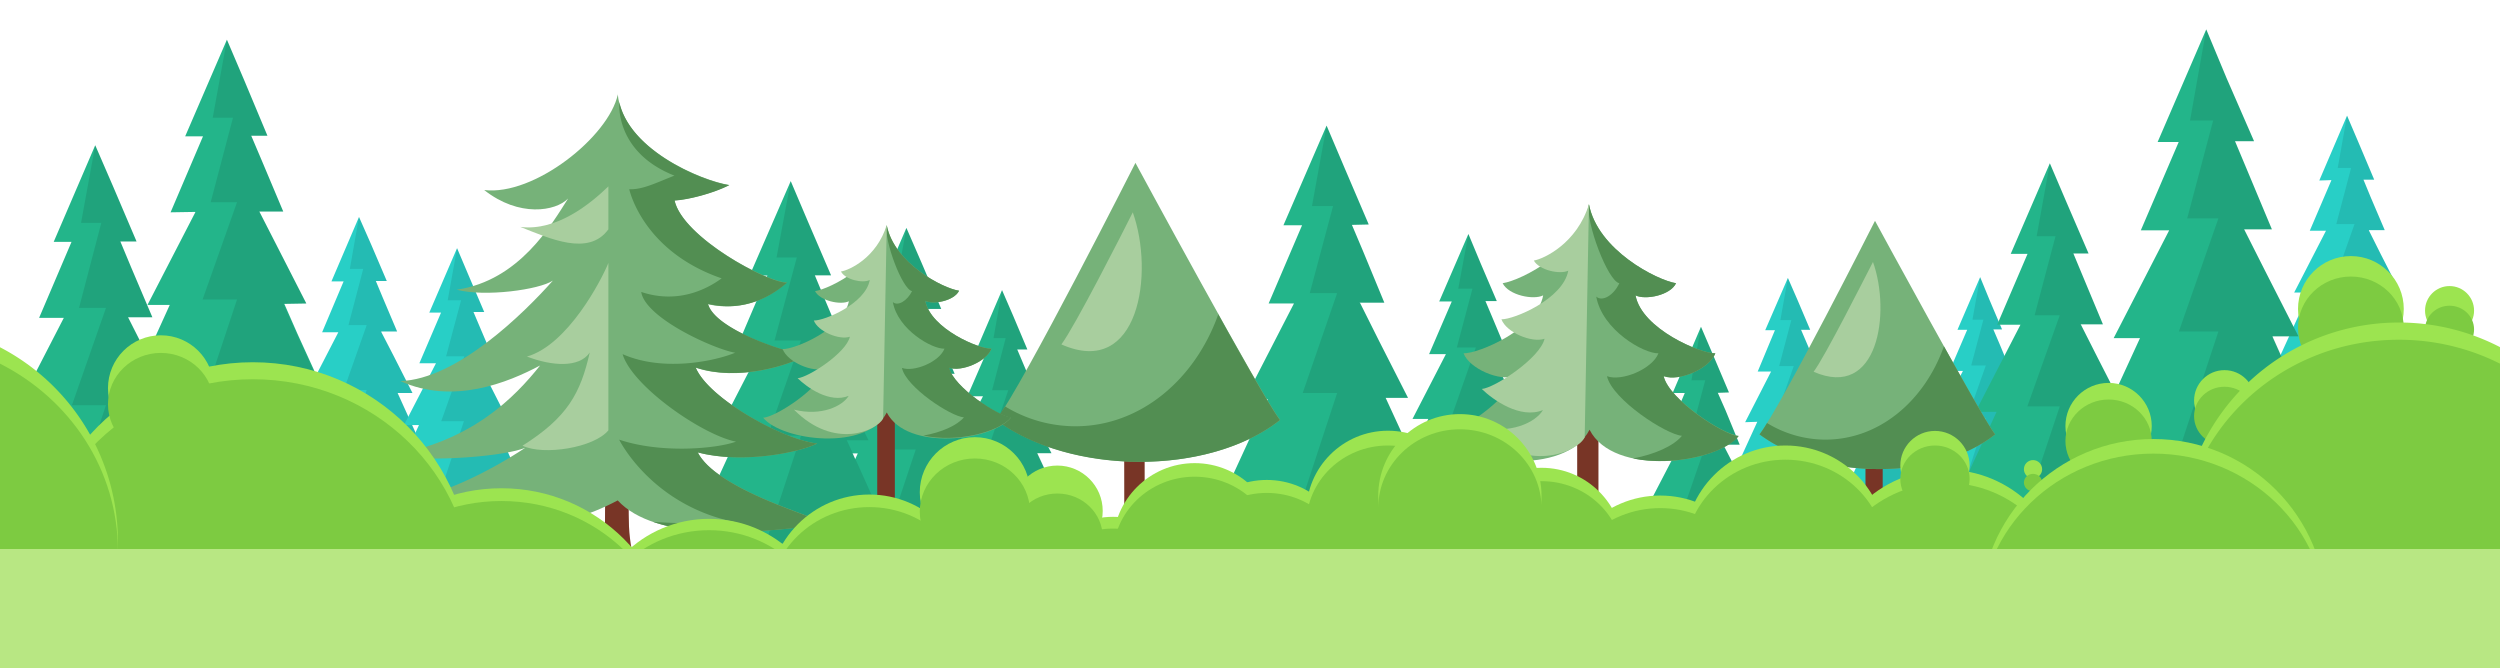 <svg id="Layer_1" data-name="Layer 1" xmlns="http://www.w3.org/2000/svg" width="1234" height="329.8" viewBox="0 0 1234 329.8">
  <defs>
    <style>
      .cls-1 { fill: #28cfc6; } .cls-2 { opacity: 0.1; } .cls-3 { fill: #23b58a; } .cls-4 { fill: #783526; } .cls-5 { fill: #76b279; } .cls-6 { fill: #a8ce9e; } .cls-7 { fill: #528e52; } .cls-8 { fill: #9ce450; } .cls-9 { fill: #7dcb41; } .cls-10 { fill: #b8e783; }
    </style>
  </defs>
  <title>
    forest-background
  </title>
  <path class="cls-1" d="M898 208h6l-7.8-15-4.8-9.6-.2-.2h6.5l-5.7-13.4-3-7h4.5l-6.2-14.6-4.8-11-11.2 25.8h5-.2l-8.5 20.4h6.6l-12.8 25 6-.2-12.8 28h56.3l-9.2-20.2-3.6-8z"/>
  <path class="cls-2" d="M898 208h6l-7.8-15-4.8-9.6-.2-.2h6.5l-5.7-13.4-3-7h4.5l-6.2-14.6-4.8-11-3.7 20.8h5.4l-6 22.7h7.2l-9.2 26h9.2l-9.8 29.6h35l-9-20.3-3.7-8z"/>
  <path class="cls-1" d="M992.7 207.7h6l-7.7-15-4.8-9.6h6.3l-5.6-13.5-3-7h4.3L982 148l-4.6-11.2-11.2 26h4.8l-8.7 20.3h6.6l-13 25h6l-12.8 28h56.3l-9-20.2-3.8-8z"/>
  <path class="cls-2" d="M992.7 207.7h6l-7.7-15-4.8-9.6h6.3l-5.6-13.5-3-7h4.3L982 148l-4.6-11.2-3.8 21h5.4l-6 22.6h7.2l-9.2 26h9.2l-9.7 29.7h35l-9-20.2-3.8-8z"/>
  <path class="cls-1" d="M196.3 194h7.3l-9.4-18.5-6-11.6v-.3h7.8l-7-16.5-3.5-8.4h5.4l-7.7-18-6-13.6-13.6 31.8h6L159 164h8l-15.7 30.4h7.4L143 228.8h69l-11.3-25-4.4-9.7z"/>
  <path class="cls-2" d="M196.3 194h7.3l-9.4-18.5-6-11.6v-.3h7.8l-7-16.5-3.5-8.4h5.4l-7.7-18-6-13.6-4.5 25.6h6.6l-7.3 27.8h9l-11.3 32H181l-12 36.2h43l-11.3-25-4.4-9.7z"/>
  <path class="cls-1" d="M244.4 209.4h7.3l-9.4-18.5-6-11.7v-.3h8l-7-16.4-3.6-8.5h5.3l-7.6-17.8-5.8-13.7-13.7 31.8h5.8l-10.7 25h8.2l-15.8 30.5h7.4L191 244h69L249 219.4l-4.4-10z"/>
  <path class="cls-2" d="M244.4 209.4h7.3l-9.4-18.5-6-11.7v-.3h8l-7-16.4-3.6-8.5h5.3l-7.6-17.8-5.8-13.7-4.6 25.7h6.6l-7.4 27.7h9l-11.4 32H229l-12 36h43L249 219.4l-4.4-10z"/>
  <path class="cls-1" d="M937 228.5h3.8l-5-9.7-3-6.2h4l-3.6-8.8-2-4.4h3l-4-9.5-3.2-7.3-7.2 16.8h3l-5.5 13h4.3l-8.3 16.2h3.8l-8 18.2h36.3l-6-13.3-2.3-5.2z"/>
  <path class="cls-2" d="M937 228.5h3.8l-5-9.7-3-6.2h4l-3.6-8.8-2-4.4h3l-4-9.5-3.2-7.3-2.4 13.5h3.5l-3.8 14.7h4.7l-6 16.8h6l-6.4 19h22.7l-6-13-2.3-5.3z"/>
  <path class="cls-1" d="M1177.2 144l7.3-.2-9.4-18.4-5.8-11.6v-.2h7.8l-7-16.4-3.5-8.5h5.3l-7.6-18-5.8-13.6-13.7 32 6-.2-10.7 25h8l-15.7 30.5h7.4l-15.7 34.3h69l-11.3-24.8-4.5-10z"/>
  <path class="cls-2" d="M1177.2 144l7.3-.2-9.4-18.4-5.8-11.6v-.2h7.8l-7-16.4-3.5-8.5h5.3l-7.6-18-5.8-13.6-4.6 25.8h6.6l-7.3 27.7h9l-11.3 32h11.2l-12 36h43l-11.3-24.7-4.5-10z"/>
  <path class="cls-3" d="M471.5 223.4h9.3l-12-23.7-7.6-14.8v-.4h10l-9-21-4.4-11h6.8L455 130l-7.6-17.5L430 153h7.4l-13.6 32 10.4-.2-20.2 39h9.4l-20 44h88.2L477.2 236l-5.7-12.6z"/>
  <path class="cls-2" d="M471.5 223.4h9.3l-12-23.7-7.6-14.8v-.4h10l-9-21-4.4-11h6.8L455 130l-7.6-17.5-6 33h8.6l-9.4 35.4H452l-14.5 41H452l-15.4 46.2h55l-14.4-32-5.7-12.6z"/>
  <path class="cls-3" d="M684 196.4H695l-14.6-28.7-9-18-.3-.3h12.2L672.8 124l-5.5-13 8.3-.2-11.8-27.6-9-21.2-21.3 49.2h9.2l-16.5 38.6h12.5L614.4 197h11.4l-24.4 53H708L691 211.7l-7-15.2z"/>
  <path class="cls-2" d="M684 196.4H695l-14.6-28.7-9-18-.3-.3h12.2L672.8 124l-5.5-13 8.3-.2-11.8-27.6-9-21.2-7.2 39.7H658l-11.5 43H660L643 194H660l-18.4 56H708L691 211.7l-7-15.2z"/>
  <path class="cls-3" d="M744.5 206.7h7.6l-9.7-19.4L736 175v-.2h8.2l-7.2-17.2-3.8-9h5.6l-8-18.7-6-14.4-14.4 33.3h6.2l-11.2 26h8.5-.2l-16.5 32h7.8l-16.4 36H761l-12-26-4.5-10.3z"/>
  <path class="cls-2" d="M744.5 206.7h7.6l-9.7-19.4L736 175v-.2h8.2l-7.2-17.2-3.8-9h5.6l-8-18.7-6-14.4-5 27h7l-7.7 29h9.4l-11.8 33.6h11.8l-12.6 38h45L749.2 217l-4.5-10.3z"/>
  <path class="cls-3" d="M512 223.7h7l-8.8-17.2-5.5-10.7v-.2h7.2l-6.5-15.3-3.3-7.8h5l-7-16.6-5.5-12.7-12.6 29.4h5.5l-10 23h7.7L470.5 224h6.8l-14.6 31.8h64l-10.5-23-4.2-9z"/>
  <path class="cls-2" d="M512 223.7h7l-8.8-17.2-5.5-10.7v-.2h7.2l-6.5-15.3-3.3-7.8h5l-7-16.6-5.5-12.7-4.2 23.7h6l-6.7 25.7h8l-10.2 29.6H498l-11 33.5h39.7l-10.4-23-4.2-9z"/>
  <path class="cls-3" d="M418 217.3h10.7L415 190l-8.8-17-.2-.4h11.6l-10.2-24.2-5.2-12.5h8l-11.4-26.5-8.5-20L370 136h8.8L363 173h12l-23.2 45 11-.2-23.3 50.7H441l-16.5-36.7-6.6-14.5z"/>
  <path class="cls-2" d="M418 217.3h10.7L415 190l-8.8-17-.2-.4h11.6l-10.2-24.2-5.2-12.5h8l-11.4-26.5-8.5-20-7 37.7h10l-11 41h13L379 215h16.4l-17.6 53.3H441l-16.5-36.7-6.6-14.5z"/>
  <path class="cls-3" d="M75.3 202l11-.2L72 174 63.4 157l-.2-.4h12l-10.5-24.7-5.3-12.7h8L55.8 92 47 71.7l-20.5 47.7h9-.2l-16 37.5h12.2L8 202.5h11L-4.6 254H98.8L82 216.7 75.3 202z"/>
  <path class="cls-2" d="M75.3 202l11-.2L72 174 63.4 157l-.2-.4h12l-10.5-24.7-5.3-12.7h8L55.8 92 47 71.7 40 110h10L39 152h13.3l-16.8 48h16.8l-18 54.2h64.5L82 216.7 75.3 202z"/>
  <path class="cls-3" d="M140.2 150l11-.2L137 122l-8.8-17.2-.2-.4h11.8l-10.4-24.7L124 67h8l-11.3-27-8.7-20.4-20.6 47.7h9-.2l-16 37.5 12.2-.2v.2l-23.6 45.7h11L60.4 202h103.4l-17-37.3-6.5-14.8z"/>
  <path class="cls-2" d="M140.2 150l11-.2L137 122l-8.8-17.2-.2-.4h11.8l-10.4-24.7L124 67h8l-11.3-27-8.7-20.4-7 38.5h10l-11 41.7H117l-17 48h17l-18 54.3h64.5l-17-37.3-6.5-14.8z"/>
  <path class="cls-3" d="M1038.5 202.8h10.3l-13.3-26-8.3-16.4-.2-.3h11l-9.6-23-5-12h7.5L1020 99.8l-8.2-19.2-19.3 44.7h8.3l-15 35h11.5l-22.2 43h10.4l-22.2 48.3h97l-15.8-35-6.2-13.8z"/>
  <path class="cls-2" d="M1038.5 202.8h10.3l-13.3-26-8.3-16.4-.2-.3h11l-9.6-23-5-12h7.5L1020 99.8l-8.2-19.2-6.5 36h9.3l-10.3 39h12.4l-16 45h16l-17 51h60.6l-16-35-6-13.8z"/>
  <path class="cls-3" d="M1121.8 166h12.7l-16.4-32.2-10.2-20.2-.2-.4h13.7l-12-28.7-6.2-14.8h9.4L1099 38.5l-10-24-24 55.6h10.4l-18.7 43.6h14.2-.2l-27.4 53.2h13l-27.6 60h120.4l-19.7-43.5-7.7-17.2z"/>
  <path class="cls-2" d="M1121.8 166h12.7l-16.4-32.2-10.2-20.2-.2-.4h13.7l-12-28.7-6.2-14.8h9.4L1099 38.5l-10-24-8 45h11.4l-12.8 48.3h15.4l-19.5 55.8h19.5l-20.8 63h75l-19.7-43.3-7.7-17.2z"/>
  <path class="cls-3" d="M859 250.7h7.6l-9.7-19-6.2-12v-.2h8l-7-17-3.8-8.6 5.5-.2-7.8-18.4-6-14-14 32.7h6l-11 25.8h8.4L812.8 251h7.7l-16.2 35.5h71L863.5 261l-4.5-10.3z"/>
  <path class="cls-2" d="M859 250.7h7.6l-9.7-19-6.2-12v-.2h8l-7-17-3.8-8.6 5.5-.2-7.8-18.4-6-14-4.7 26.4h6.8l-7.6 28.5h9l-11.4 33h11.5L831 286.4h44.2L863.6 261l-4.5-10.3z"/>
  <path class="cls-4" d="M345.8 286.5a3.3 3.3 0 0 1-3.3 3.3H278a3.3 3.3 0 0 1-3.3-3.3 3.3 3.3 0 0 1 3.3-3.3h64.5a3.3 3.3 0 0 1 3.3 3.3z"/>
  <path class="cls-4" d="M298.7 135.3h11.5v151.2h-11.5z"/>
  <path class="cls-4" d="M310.2 248c0 15 .7 35.2 11 35.2 5.6 0 1.3 3.3 1.3 3.3h-15.3zM298.8 248c0 15-.7 35.2-11 35.2-5.5 0-1.3 3.3-1.3 3.3H302z"/>
  <path class="cls-5" d="M305 46.5c-4.5 21-41.4 50.3-66 47.3 17.2 13.6 35.3 10.5 41.4 4.2-8 12.6-24 40.5-55 45 14 3.7 40.8 0 47.5-4.5-14.2 16-47.3 48.7-75.3 49.6 26 11.8 53 .8 69-7.7-12.3 15.4-34 38.3-75.7 44.6 24 3.3 59 0 68.4-4-18 12-44.4 25-58.6 24.6 20 2.8 49.2-.3 55-1.6-9.5 5-44 18.2-46.2 19 29 3 67-.8 95.4-16 18.4 20 65.7 17 103.5 11.5-10.5-4.7-55-17.6-64-35.2 21.5 5.7 49.5.3 59-4.4-16.6-1.6-53.6-22-60-37.4 21 7 46.2-1.3 55.3-6.3-10.2-.6-46-12.6-49.3-25 18.5 4 32-4.5 39-10.8-9.5.2-51.4-22.3-55.5-40.5 6.8-.3 19-3.5 27-7.6-13.2-2-52.7-18-55-45z"/>
  <path class="cls-6" d="M300.3 92c-8.5 8.2-25.3 22.3-43.5 20 14.5 5.7 33.7 14.7 43.5 1.2v-21zM300.3 129.8c-3.4 8.4-20 40.4-40.2 46.2 12.3 4.7 25.8 5.7 31-2-4.6 20.2-11 32-33.2 46 10.4 5 35.4 1 42.4-7.6v-82.6z"/>
  <path class="cls-7" d="M344.4 223.3c21.6 5.7 49.6.3 59-4.4-16.5-1.7-53.6-22-60-37.5 21.2 7 46.2-1.2 55.3-6.2-10-.7-45.8-12.6-49.2-25.2 18.4 4.3 32-4.3 39-10.5-9.6.2-51.5-22.3-55.5-40.5 6.7-.4 19-3.5 27-7.6-12.5-1.8-48.7-16.3-54.3-41 0 0-2.6 24.5 27.2 36.3-8.4 3.2-15.5 7-22.3 6.7 0 0 6.4 30.5 45.6 44-7.5 5.5-21.8 12.7-39.7 6.7 2 13 36.4 28.4 46.4 30-9.6 4-35.3 9.7-55.6.7 4.8 16 39.6 40 56 43.2-9.7 3.5-37 6-57.7-1 0 0 16.2 33 58.6 41a387 387 0 0 1-41.8-.4c22.8 8 57.2 5 86 1-10.5-4.8-55-17.7-64-35.3z"/>
  <path class="cls-4" d="M821.6 317a3 3 0 0 1-3 3h-59a3 3 0 0 1-3-3 3 3 0 0 1 3-3h59a3 3 0 0 1 3 3z"/>
  <path class="cls-4" d="M778.5 178.6H789V317h-10.5z"/>
  <path class="cls-4" d="M789 281.6c0 13.8.7 32.2 10 32.2 5.2 0 1.3 3 1.3 3h-14zM778.7 281.6c0 13.8-.7 32.2-10 32.2-5 0-1.2 3-1.2 3h14z"/>
  <path class="cls-5" d="M821.3 185.7c7.5 2.7 22.4-3.6 25.4-11.3-7.2.2-36.3-12-39.4-28.6 4.8 2.4 17.2 0 20-6-9.4-1.5-38.7-16.3-43-39-4.2 22.7-33 37.5-42.6 39 3 6 15.3 8.4 20 6-3 16.7-32 28.8-39.3 28.6 3 7.7 18 14 25.4 11.2-2.6 11.5-29.2 29-37 29.5 11.3 14 62 20.3 73.8-3 11.8 23.3 62.5 17 73.6 3-7.7-.5-34.3-18-37-29.3z"/>
  <path class="cls-7" d="M821.3 185.7c7.5 2.7 22.4-3.6 25.4-11.3-7.2.2-36.3-12-39.4-28.6 4.8 2.4 17.2 0 20-6-9.4-1.5-38.7-16.3-43-39-1.7 9 9.4 38 15 39-2.8 6-8.4 9.3-11.4 6.6 3 16.6 23.5 28.2 30.7 28-3 7.7-18 14-25.4 11.3 2.6 11.5 29.2 28.8 37 29.4-4 5-13.5 9.2-24.2 11.2 19.5 4 44.7-1.8 52.2-11-7.7-.7-34.3-18-37-29.5z"/>
  <path class="cls-6" d="M784.3 100.8c-5.8 19.2-22.2 27-27.2 27.8 2.6 4.8 13 7 17 5-2.5 14-27 24.2-33 24 2.4 6.5 15 11.8 21.3 9.6-2.2 9.6-24.7 24.3-31 24.8 5.6 5.4 19 15 30.2 10.4-3.5 6-16 12.3-32.4 8.2 24 24.3 49.6 12.3 53 5.3z"/>
  <path class="cls-4" d="M596.8 291a3 3 0 0 1-3 3h-57.5a3 3 0 0 1-3-3 3 3 0 0 1 3-3h57.5a3 3 0 0 1 3 3z"/>
  <path class="cls-4" d="M554.8 156H565v135H555z"/>
  <path class="cls-4" d="M565 256.7c0 13.4.7 31.4 10 31.4 5 0 1 3 1 3h-13.6zM555 256.7c0 13.4-.7 31.4-10 31.4-5 0-1 3-1 3h13.6z"/>
  <path class="cls-5" d="M560.5 80.3S505 190 491.7 207.3c37 27.3 105 27.7 140.2 0-8.6-10.7-71.5-127-71.5-127z"/>
  <path class="cls-6" d="M559.2 104.7c-5 10-28.6 56.4-35.3 65.3 38.4 17 46-35.3 35.2-65.3z"/>
  <path class="cls-7" d="M601.4 155c-11.5 32.5-38.7 55.4-70.5 55.4a66.7 66.7 0 0 1-34.8-9.8l-4.5 6.7c36.8 27.3 105 27.8 140.2 0-3.6-4.5-16.7-27.3-30.6-52.4z"/>
  <path class="cls-4" d="M955.7 284a2.4 2.4 0 0 1-2.5 2.3h-47.7a2.5 2.5 0 0 1-2.5-2.4 2.5 2.5 0 0 1 2.5-2.6h47.7a2.4 2.4 0 0 1 2.5 2.5z"/>
  <path class="cls-4" d="M920.8 172h8.5v111.8h-8.5z"/>
  <path class="cls-4" d="M929.4 255.4c0 11 .5 26 8 26 4.2 0 1 2.5 1 2.5h-11.3zM921 255.4c0 11-.6 26-8.2 26-4 0-1 2.5-1 2.5h11.4z"/>
  <path class="cls-5" d="M925.5 109s-46 91-57 105.4c30.6 22.7 87.2 23 116.3 0-7-9-59.3-105.4-59.3-105.4z"/>
  <path class="cls-6" d="M924.5 129.3c-4.3 8.3-23.7 46.8-29.3 54.2 32 14 38.2-29.3 29.3-54.2z"/>
  <path class="cls-7" d="M959.5 171c-9.6 27-32 46-58.5 46a55.4 55.4 0 0 1-28.8-8.2c-1.4 2.4-2.7 4.3-3.7 5.6 30.6 22.7 87.2 23 116.3 0-3-3.7-13.7-22.7-25.3-43.5z"/>
  <path class="cls-4" d="M468.7 290.4a2.5 2.5 0 0 1-2.5 2.5h-49a2.5 2.5 0 0 1-2.6-2.6 2.5 2.5 0 0 1 2.6-2.5h49a2.5 2.5 0 0 1 2.5 2.4z"/>
  <path class="cls-4" d="M433 175.6h8.7v114.8H433z"/>
  <path class="cls-4" d="M441.7 261c0 11.5.5 27 8.3 27 4.2 0 1 2.4 1 2.4h-11.6zM433 261c0 11.5-.5 27-8.3 27-4.2 0-1 2.4-1 2.4h11.6z"/>
  <path class="cls-5" d="M468.4 181.5c6.2 2.2 18.6-3 21-9.4-6 .3-30-9.8-32.7-23.6 4 2 14.3 0 16.7-5-8-1.2-32-13.5-35.7-32.3-3.6 19-27.5 31.2-35.4 32.5 2.4 4.8 12.7 7 16.7 5-2.6 13.7-26.7 23.8-32.7 23.6 2.5 6.5 15 11.8 21 9.5-2 9.5-24.2 24-30.6 24.4 9.3 11.4 51.3 16.7 61-2.6 10 19.3 52 14 61.3 2.5-6.4-.6-28.4-15-30.6-24.5z"/>
  <path class="cls-7" d="M468.4 181.5c6.2 2.2 18.6-3 21-9.4-6 .3-30-9.8-32.7-23.6 4 2 14.3 0 16.7-5-8-1.2-32-13.5-35.7-32.3-1.4 7.5 7.7 31.7 12.5 32.5-2.4 4.8-7 7.6-9.5 5.4 2.5 13.7 19.5 23.3 25.5 23-2.5 6.5-15 11.7-21 9.5 2 9.5 24.2 24 30.6 24.4-3.4 4-11 7.4-20 9 16 3.5 37-1.4 43.3-9-6.4-.6-28.4-15-30.6-24.5z"/>
  <path class="cls-6" d="M437.7 111c-4.8 16-18.4 22.4-22.6 23 2 4 10.8 6 14.2 4.2-2 11.7-22.5 20.2-27.6 20 2 5.4 12.6 9.8 17.8 8-1.8 8-20.4 20-25.8 20.5 4.7 4.6 15.8 12.5 25.2 8.7-3 5-13.4 10.2-27 6.8 20 20.2 41 10.2 44 4.4z"/>
  <circle class="cls-8" cx="960.4" cy="291" r="59.2"/>
  <circle class="cls-8" cx="881.3" cy="269.7" r="49.8"/>
  <circle class="cls-8" cx="819.5" cy="294.4" r="49.8"/>
  <circle class="cls-8" cx="760.9" cy="271.2" r="40.3"/>
  <circle class="cls-8" cx="685.1" cy="252.9" r="40.3"/>
  <circle class="cls-8" cx="955.1" cy="229.8" r="17.1"/>
  <circle class="cls-8" cx="1003.5" cy="231.6" r="4.5"/>
  <circle class="cls-8" cx="1040.8" cy="210.3" r="21.3"/>
  <circle class="cls-8" cx="1098" cy="197.7" r="15"/>
  <circle class="cls-8" cx="1160.4" cy="152.5" r="26.1"/>
  <circle class="cls-8" cx="1209.1" cy="153.3" r="12.1"/>
  <circle class="cls-8" cx="124.8" cy="286.9" r="108.1"/>
  <circle class="cls-8" cx="247.5" cy="326.5" r="85.5"/>
  <circle class="cls-8" cx="350" cy="315.3" r="59.2"/>
  <circle class="cls-8" cx="429.1" cy="293.9" r="49.8"/>
  <circle class="cls-8" cx="490.9" cy="318.7" r="49.8"/>
  <circle class="cls-8" cx="549.4" cy="295.4" r="40.3"/>
  <circle class="cls-8" cx="589.7" cy="268.9" r="40.3"/>
  <circle class="cls-8" cx="625.3" cy="277.2" r="40.3"/>
  <circle class="cls-8" cx="521.9" cy="252.2" r="22.4"/>
  <circle class="cls-8" cx="481.2" cy="243" r="27.2"/>
  <circle class="cls-8" cx="79.4" cy="191.6" r="26.1"/>
  <ellipse class="cls-9" cx="960.4" cy="295.5" rx="59.2" ry="57.2"/>
  <ellipse class="cls-9" cx="881.3" cy="275" rx="49.8" ry="48.1"/>
  <ellipse class="cls-9" cx="819.5" cy="298.9" rx="49.8" ry="48.1"/>
  <ellipse class="cls-9" cx="760.9" cy="276.4" rx="40.3" ry="38.9"/>
  <ellipse class="cls-9" cx="685.1" cy="258.8" rx="40.3" ry="38.9"/>
  <ellipse class="cls-9" cx="955.1" cy="236.4" rx="17.1" ry="16.5"/>
  <ellipse class="cls-9" cx="1003.5" cy="238.2" rx="4.5" ry="4.3"/>
  <ellipse class="cls-9" cx="1040.8" cy="217.7" rx="21.3" ry="20.5"/>
  <ellipse class="cls-9" cx="1098" cy="205.4" rx="15" ry="14.5"/>
  <ellipse class="cls-9" cx="1160.4" cy="161.8" rx="26.1" ry="25.3"/>
  <ellipse class="cls-9" cx="1209.1" cy="162.6" rx="12.1" ry="11.7"/>
  <ellipse class="cls-9" cx="124.8" cy="291.6" rx="108.1" ry="104.4"/>
  <path class="cls-8" d="M1076 267.4a108.2 108.2 0 1 0 108-108.2 108 108 0 0 0-108 108.2z"/>
  <path class="cls-9" d="M1076 272c0 57.7 48.4 104.5 108 104.5a110.8 110.8 0 0 0 50-11.8c34.6-17.4 58.2-52.4 58.2-92.6s-23.6-75.2-58.2-92.6a110.8 110.8 0 0 0-50-11.8c-59.6 0-108 46.8-108 104.5z"/>
  <ellipse class="cls-9" cx="247.5" cy="329.8" rx="85.5" ry="82.5"/>
  <ellipse class="cls-9" cx="350" cy="318.9" rx="59.2" ry="57.2"/>
  <ellipse class="cls-9" cx="429.1" cy="298.4" rx="49.8" ry="48.1"/>
  <ellipse class="cls-9" cx="490.9" cy="322.3" rx="49.8" ry="48.1"/>
  <ellipse class="cls-9" cx="549.4" cy="299.8" rx="40.3" ry="38.9"/>
  <ellipse class="cls-9" cx="589.7" cy="274.2" rx="40.3" ry="38.9"/>
  <ellipse class="cls-9" cx="625.3" cy="282.2" rx="40.3" ry="38.9"/>
  <ellipse class="cls-9" cx="521.9" cy="265.2" rx="22.4" ry="21.6"/>
  <ellipse class="cls-9" cx="481.2" cy="252.6" rx="27.2" ry="26.3"/>
  <ellipse class="cls-9" cx="79.4" cy="199.5" rx="26.1" ry="25.3"/>
  <circle class="cls-8" cx="720.6" cy="244.7" r="40.3"/>
  <ellipse class="cls-9" cx="720.6" cy="250.8" rx="40.3" ry="38.9"/>
  <circle class="cls-8" cx="1062.9" cy="302.2" r="85.5"/>
  <ellipse class="cls-9" cx="1062.9" cy="306.4" rx="85.5" ry="82.5"/>
  <path class="cls-8" d="M0 363.4a108 108 0 0 0 58.2-96 108 108 0 0 0-58.2-96"/>
  <path class="cls-9" d="M0 364.7c34.6-17.4 58.2-52.3 58.2-92.6S34.6 197 0 179.5"/>
  <path class="cls-10" d="M0 271h1234v60.6H0z"/>
</svg>
